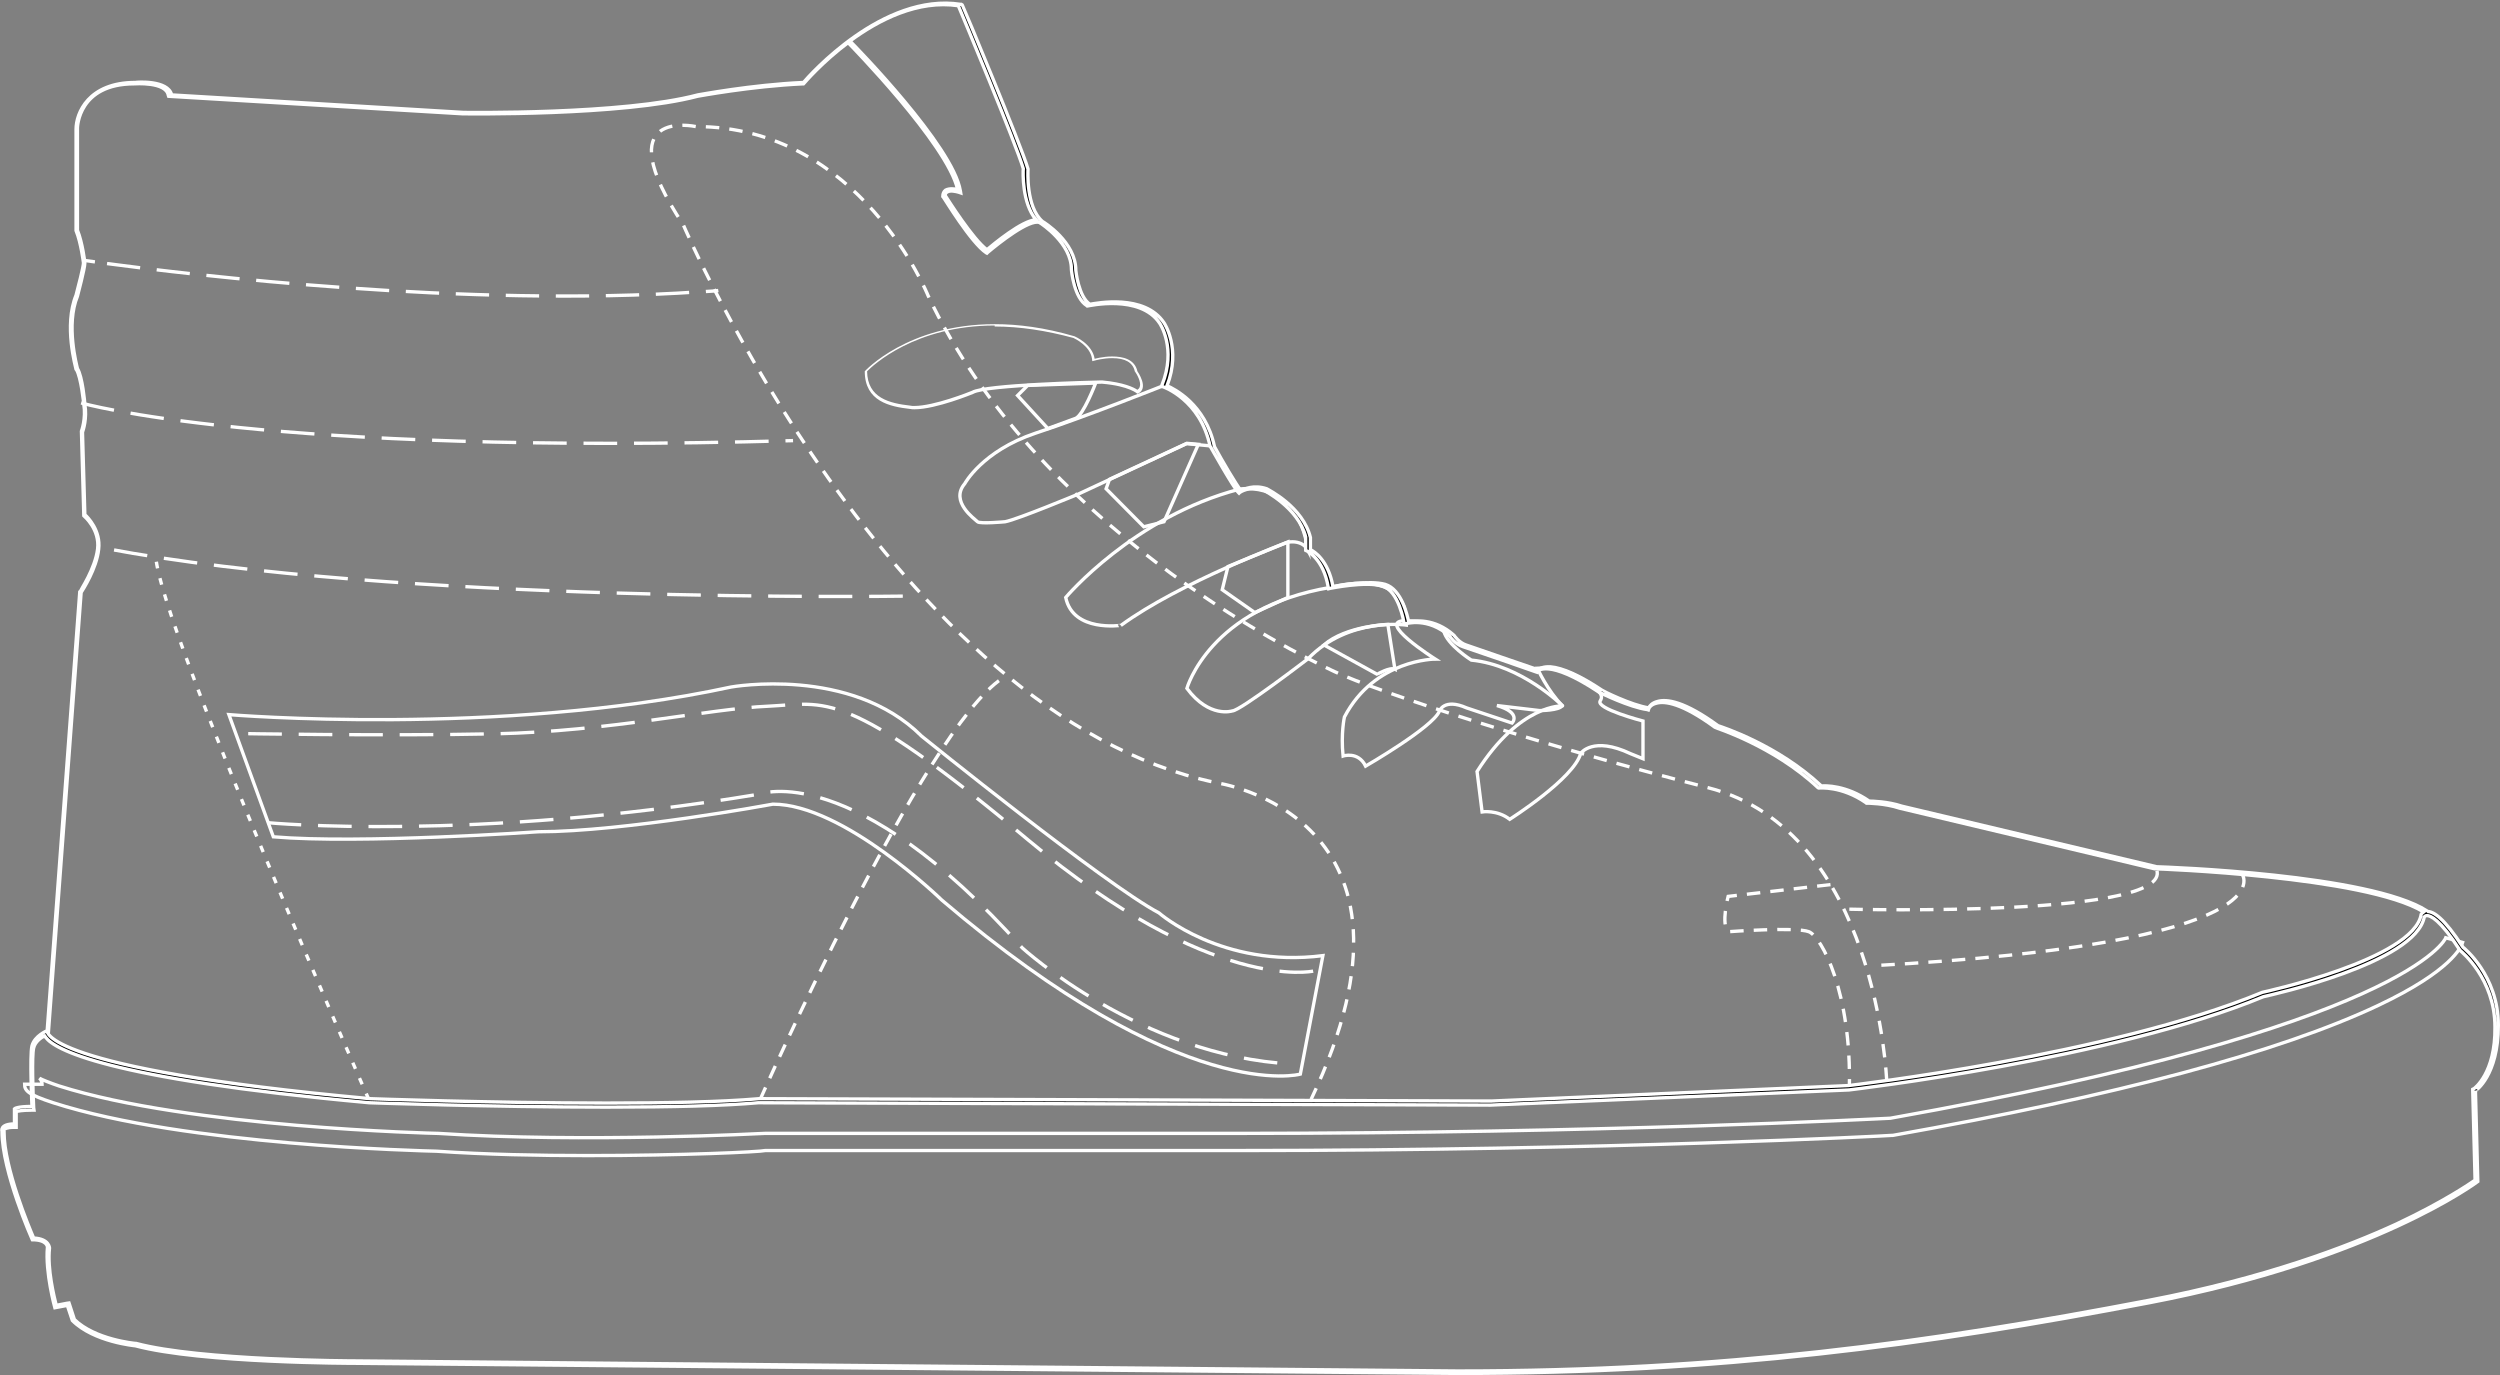 <?xml version="1.0" encoding="utf-8"?>
<!-- Generator: Adobe Illustrator 24.0.3, SVG Export Plug-In . SVG Version: 6.00 Build 0)  -->
<svg version="1.1" id="Layer_1" xmlns="http://www.w3.org/2000/svg" xmlns:xlink="http://www.w3.org/1999/xlink" x="0px" y="0px"
	 viewBox="0 0 742.7 408.6" style="enable-background:new 0 0 742.7 408.6;" xml:space="preserve">
<rect x="0" y="0" width="742.7" height="408.6" fill="#808080" stroke="none"/>
<style type="text/css">
	.st0{fill:none;stroke:#FFFFFF;stroke-miterlimit:10;}
	.st1{fill:none;stroke:#FFFFFF;stroke-miterlimit:10;stroke-dasharray:9.907,4.954;}
	.st2{fill:none;stroke:#FFFFFF;stroke-miterlimit:10;stroke-dasharray:10,5;}
	.st3{fill:none;stroke:#FFFFFF;stroke-miterlimit:10;stroke-dasharray:2,3;}
	.st4{fill:none;stroke:#FFFFFF;stroke-miterlimit:10;stroke-dasharray:4,3;}
	.st5{fill:#FFFFFF;}
	.st6{stroke:#FFFFFF;stroke-miterlimit:10;}
</style>
<path class="st0" d="M174.6,343.3c-14.5,0-30.2-0.3-44.9-1.3c-3.8-0.1-74.5-1.7-113.9-14.4c-7.3-2.4-8.5-3.5-8.5-5.5h5.2
	c0-1-0.6-1.6-0.8-1.8c0.6,0.4,3.4,1.5,5.8,2.3c38.9,12.4,111.7,14.1,112.5,14.1h0.1c43.6,2.9,96.7,0,97.2,0h0.1h141
	c105.9,0,189-4.3,193.2-4.5c153.7-27.4,164.9-53.3,165-53.6l5,1.4c-0.4,1.3-3.3,8.4-25.1,18.7c-29.2,13.8-77.7,26.8-144.2,38.6h-0.3
	c-0.8,0.1-85.3,4.5-193.6,4.5H227.4C225.8,342.2,202.7,343.3,174.6,343.3z"/>
<g>
	<g>
		<path class="st0" d="M24.5,77.3c0,0,1.3,0.2,3.7,0.5"/>
		<path class="st1" d="M31.8,78.3c24.7,3.3,106.4,13.1,176,8.4"/>
		<path class="st0" d="M209.7,86.6c1.3-0.1,2.5-0.1,3.7-0.3"/>
	</g>
</g>
<path class="st2" d="M24.1,119.7c0,0,54,15.7,211.5,11.2"/>
<path class="st2" d="M268.2,177.1c0,0-150.7,2.2-237-14.2"/>
<path class="st3" d="M109.6,326.7c0,0-62.1-141.1-63.3-161.2"/>
<path class="st4" d="M225.8,326.7c0,0,48.7-110.2,72-125.2"/>
<path class="st4" d="M560.5,321.1c0,0-2.8-74.3-53.1-87.1s-98.2-28.5-111-34.5S307.9,156,275.7,87.8c0,0-20.2-50.2-69-50.2
	c0,0-27-6-3.7,29.2c0,0,62.2,145.5,158.2,165.7c0,0,68.5,9.7,28.3,94.1"/>
<g>
	<path class="st5" d="M295.5,96.3v0.7l0,0c7.4,0,15.3,1.2,23.4,3.4c0.4,0.2,4.9,2.3,5.5,6.1l0.1,0.8l0.8-0.2c0,0,2.4-0.7,5.1-0.7
		c3.9,0,6.1,1.3,6.7,3.8v0.1l0.1,0.1c0.5,0.7,1.9,3.1,1.4,4.5c-0.1,0.4-0.4,0.7-0.7,0.9c-1-0.7-4-2.2-10.5-2.8h-0.1h-0.1
		c-3.5,0.1-34.5,0.8-38.5,3.1c-0.7,0.3-11.2,4.5-17.1,4.5c-0.4,0-0.8,0-1.2-0.1c-6.1-0.7-12.7-2.2-12.8-10.2
		c1.7-1.7,14.2-13.6,37.9-13.6L295.5,96.3 M295.5,96.3c-25.9,0-38.6,14-38.6,14c0,9,7.5,10.5,13.5,11.2c0.4,0.1,0.8,0.1,1.3,0.1
		c6.4,0,17.5-4.6,17.5-4.6c3.7-2.2,38.2-3,38.2-3c8.2,0.7,10.5,3,10.5,3c3.7-1.5,0-6.7,0-6.7c-0.8-3.6-4.3-4.4-7.5-4.4
		c-2.8,0-5.2,0.7-5.2,0.7c-0.7-4.5-6-6.7-6-6.7C310.3,97.3,302.5,96.3,295.5,96.3L295.5,96.3z"/>
</g>
<path class="st0" d="M302.3,117.5l3-3l20.2-0.7c0,0-3.7,9.7-6,10.5l-8.2,3L302.3,117.5z"/>
<path class="st0" d="M286.6,143.7c0,0,5.2-9.7,21-15c15.7-5.2,38.2-14.2,38.2-14.2s12.7,6,14.2,18l-7.5-0.7l-32.2,15
	c0,0-18,7.5-21.7,8.2c0,0-7.5,0.7-8.2,0C289.6,154.2,282.1,149,286.6,143.7z"/>
<polygon class="st0" points="345.8,155 356,132 352.6,131.7 329.6,142.4 328.6,145.2 339.8,156.5 "/>
<path class="st0" d="M316.6,177.5c0,0,20.2-24,51.7-32.2c0,0,17.2-3,20.2,18c0,0-1.5-3-6-2.2c0,0-32.2,12-49.5,24.7
	C333.1,185.7,318.8,188,316.6,177.5z"/>
<polygon class="st0" points="363.1,175.2 364.8,168.3 382.6,161 382.6,177.5 372.8,182 "/>
<path class="st0" d="M352.6,204.5c0,0,6.7-24,42.7-30c0,0,23.2-6.7,22.5,11.2c0,0-17.2-2.5-29.2,10c0,0-20.2,15.5-22.5,15.5
	C366.1,211.2,359.3,213.5,352.6,204.5z"/>
<path class="st0" d="M414.4,198.8l-2.1-13.3c0,0-12.4,0.4-19,6.1l15.8,8.7C409.2,200.3,412.9,198.1,414.4,198.8z"/>
<path class="st0" d="M426.4,195.8c0,0-18,0-27,17.2c0,0-1.1,4.9-0.4,11.6c0,0,4.5-1.5,6.7,3c0,0,19.9-11.5,21.9-16.3
	c0,0,1.3-4,8.1-1l13.5,4.5c0,0,3-3-4.5-5.2l12.7,1.5c0,0,6,0,6.7-1.5c0,0-12-12-27-13.5c0,0-7.3-4.6-8.2-8.7c0,0-1-2.7-11-3
	S426.4,195.8,426.4,195.8z"/>
<path class="st0" d="M438.8,229.2l1.5,12c0,0,4.5-0.7,8.2,2.2c0,0,19.1-12.1,21.1-19.6c0,0,3.6-5.2,14.8,0.1l3.7,1.5v-11.2
	c0,0-14.2-3.7-12.7-6c1.5-2.2-2.1-3.9-2.1-3.9s-6.1-6.6-16.6-5.8c0,0,3,6.7,7.5,11.2C464.3,209.7,451.6,209,438.8,229.2z"/>
<path class="st4" d="M543.8,262.8l-30.4,3.5c0,0-2.2,8.2,0,10.5c0,0,20.2-1.5,24,0c3.7,1.5,12.7,18,12,46.5"/>
<path class="st4" d="M549.4,270.1c0,0,99.3,2.6,91-12.4"/>
<path class="st4" d="M666.1,259.7c0,0,14.7,20.5-109.9,27.2"/>
<path class="st0" d="M68,212.3c0,0,80.2,6.7,149.2-8.2c0,0,35.6-6.4,56.6,14.6c0,0,54.7,44.2,70.5,52.5c0,0,18.7,16.5,48.7,12.7
	l-6.7,35.2c0,0-34.5,9.7-106.5-51.7c0,0-29.2-28.5-50.2-28.5c0,0-44.2,8.2-69.7,8.2c0,0-53.2,3.7-78.7,1.5L68,212.3z"/>
<path class="st2" d="M390.1,288.5c0,0-30,6.7-84.7-39s-60-40.5-77.2-39.7c-17.2,0.7-47.2,7.5-81,8.2c-33.7,0.7-77.2-0.1-77.2-0.1"/>
<path class="st2" d="M79.5,244.4c0,0,60.7,5.8,146.2-8.5c0,0,27.7-10.5,78,45.7c0,0,35.2,32.2,80.2,34.5"/>
<path class="st6" d="M742.2,304.6c0-15-10.5-23.2-10.5-23.2c-5.7-8.8-8.8-10.6-10.5-10.6c-0.2,0-0.3,0-0.4,0.1l0.2-0.3
	c-17.1-10.9-77.2-13-80.3-13.1l-75.7-18c-4.2-1.4-8.9-1.5-9.7-1.5c-6.9-4.8-13.1-4.6-14.2-4.5c-13-12.2-29.5-17.5-30.7-17.9
	c-10-7.3-15.3-8-18-7.2c-1.6,0.4-2.4,1.4-2.6,1.9c-5.2-0.8-13.8-5.1-13.8-5.2c-6.6-4.4-11.8-6.7-15.4-7c-2.2-0.1-3.2,0.5-3.6,0.9
	c-2.2-0.7-19.4-6.7-21.5-7.4c-2.1-0.7-3.5-2.8-3.5-2.8l-0.1-0.1c-5.8-5.2-11.8-4.3-13.4-3.9c-0.4-1.9-2.1-9.7-7-11.2
	c-4.8-1.3-13.6,0.3-15.5,0.7c-1.4-7.9-5.6-10.5-6.7-11v-3.5v-0.1c-2.2-9.1-12.5-14.2-13-14.5c-3.9-1.3-6.7,0.1-7.6,0.6
	c-1.4-1.7-5.8-9.2-7.9-13.1c-2.7-12.7-12.1-17.2-14.1-18.1c4.3-11.1-0.9-18.7-0.9-18.7c-5.8-8.7-20.2-5.8-22-5.5
	c-3.4-2.2-4.2-10-4.2-10.1c0-8.4-9.5-14.3-9.9-14.5c-5-4.3-4.3-15.3-4.3-15.4v-0.1v-0.1c-2.2-7.4-19.3-48.4-19.5-48.7l-0.3-0.2h-0.2
	c-23.1-3.6-45,21.2-46.7,23.2c-15.5,0.7-31.2,3.7-31.4,3.7c-22.2,5.9-69.1,5.2-69.6,5.2l-86.7-5.2c-1.1-4.5-10.4-3.8-10.8-3.7
	c-13.9,0-17.6,9.1-17.6,13.9v30v0.1c1.5,3.7,2.2,9.6,2.2,9.6c0,1.2-1.6,7.3-2.2,9.6c-3.7,9-0.1,21.4,0,22l0.1,0.1
	c1.4,2.2,2.2,10.3,2.2,10.3c0.7,4.3-0.7,8-0.7,8v0.1l0.7,25l0.1,0.1c0.1,0.1,4.7,4,4,9.8c-0.7,5.8-5.2,12.5-5.2,12.6l-0.1,0.1
	l-9.7,130.6H14h0.4l9.7-130.4c0.5-0.8,4.6-7.1,5.2-12.8c0.7-5.6-3.3-9.6-4.1-10.3l-0.7-24.5c0.2-0.6,1.4-4.1,0.7-8.3
	c0-0.4-0.7-8.2-2.2-10.6c-0.2-0.9-3.5-13,0-21.5c0.1-0.4,2.2-8.3,2.2-9.9c0-0.2-0.7-6-2.2-9.7V38c0-0.1,0.2-13.1,16.9-13.1
	c0.1,0,9.4-0.7,10.1,3.4l0.1,0.3l87.3,5.2c0.4,0,47.5,0.7,69.8-5.2c0.1,0,15.9-3,31.4-3.7h0.1l0.1-0.1c0.1-0.1,5.4-6.4,13.5-12.4
	l-0.3,0.3c0.3,0.3,29.5,30.1,32.5,43.6c-0.9-0.2-2.5-0.4-3.6,0.2c-0.5,0.4-0.8,1-0.8,1.8v0.1l0.1,0.1c0.4,0.5,8.3,13.6,12.8,16.6
	l0.2,0.1l0.2-0.2c3.3-2.8,12.4-10,15.4-8.9c0.7,0.4,9.5,6.2,9.5,13.9c0,0.4,0.8,8.5,4.6,10.8l0.1,0.1h0.1c0.1,0,15.6-3.6,21.4,5.1
	c0.1,0.1,5.1,7.5,0.7,18.4l-0.1,0.4l0.4,0.1c0.1,0,11.1,3.8,14,17.7l0.1,0.1c0.3,0.5,6.8,12.1,8.3,13.6l0.2,0.2l0.2-0.2
	c0,0,2.9-2.1,7.1-0.7c0.1,0.1,10.3,5.2,12.5,13.9v4l0.2,0.1c0.1,0,5.1,2.3,6.5,10.9l0.1,0.4l0.4-0.1c0.1,0,10.5-2.2,15.6-0.7
	c4.9,1.4,6.4,10.9,6.4,10.9l0.1,0.4l0.4-0.1c0.1,0,6.6-2.1,13.1,3.7c0.2,0.3,1.7,2.4,3.9,3.1c2.2,0.7,21.5,7.4,21.7,7.5l0.3,0.1
	l0.1-0.2c0-0.1,3.1-4,18.3,6.1c0.4,0.2,9.1,4.5,14.4,5.2l0.3,0.1l0.1-0.3c0-0.1,0.5-1.3,2.3-1.7c2.5-0.7,7.6,0,17.3,7.1l0.1,0.1
	c0.1,0.1,17.3,5.4,30.6,17.9l0.2,0.1h0.1c0.1,0,6.7-0.7,14,4.4l0.1,0.1h0.2c0.1,0,5.2,0,9.7,1.5l75.7,18h0.1
	c0.6,0,62.5,2.2,79.8,12.8c-0.4,0.3-0.7,0.7-0.7,0.7c-2.2,13.5-47.2,23.2-47.2,23.2c-45,18.7-123,27.7-123,27.7L443,327.1
	l-217.5-0.7c-11.5,1-28.2,1.3-45.3,1.3c-34.2,0-70.2-1.3-70.2-1.3c-98.2-9-96-20.2-96-20.2s-3.7,1.5-4.5,4.5c-0.7,3,0,18,0,18
	c-4.5,0-5.2,0.7-5.2,0.7v4.5c-4.5,0-3.7,2.2-3.7,2.2c0,12,9,32.2,9,32.2c4.5,0,4.5,2.2,4.5,2.2c-0.7,7.5,2.2,18,2.2,18l3.7-0.7
	l1.5,4.5c6.4,6.4,18.7,7.5,18.7,7.5c19.5,5.2,65.2,5.2,65.2,5.2l327.7,3c78,0,138.7-8.2,205.5-21s97.5-36,97.5-36l-0.7-27
	C735.4,324.1,742.2,319.6,742.2,304.6z M293.2,74.2c-4.2-3.1-11.6-14.9-12.4-16.1c0-0.4,0.1-0.8,0.5-1c0.9-0.7,2.8-0.2,3.5,0
	l0.6,0.2l-0.1-0.6c-2.2-13.3-31.3-43-32.8-44.5c8.5-6.3,20.2-12.3,32.2-10.5c1.3,3.1,17.2,41.2,19.3,48.4c-0.1,1-0.4,10.3,3.8,15.2
	C303.7,65.4,295,72.7,293.2,74.2z M735,323.4l-0.4,0.2v0.4l0.7,26.6c-1.6,1.1-9.3,6.4-23.3,13c-14.5,6.7-39.1,16.1-73.6,22.7
	c-65.9,12.6-126.1,21-205.3,21l-327.7-3c-0.4,0-45.9-0.1-65-5.2h-0.1h-0.1c-0.1,0-12-1.1-18.1-7.1l-1.4-4.3l-0.2-0.6l-0.7,0.1
	l-3.1,0.6c-0.6-2.4-2.7-10.9-2-17l0,0l0,0c0-0.1-0.1-2.8-4.7-3c-1.3-3-8.8-20.8-8.8-31.5v-0.1l-0.1-0.1c0,0-0.1-0.3,0.1-0.5
	c0.1-0.2,0.8-0.7,2.9-0.7h0.7v-0.7v-4c0.5-0.1,1.7-0.4,4.5-0.4h0.8l-0.1-0.7c-0.2-4.1-0.6-15.4,0-17.8c0.4-1.8,2.2-3.1,3.3-3.6
	c0.1,0.1,0.1,0.3,0.3,0.5c2.5,3.4,17,12.2,96.1,19.4l0,0l0,0c0.4,0,36.4,1.3,70.3,1.3c19.9,0,35.1-0.4,45.3-1.3l217.5,0.7l106.5-4.5
	l0,0l0,0c0.7-0.1,78.5-9.2,123.1-27.7c2.6-0.6,45.2-10,47.8-23.7c0.1-0.1,0.3-0.4,0.8-0.4c1,0,3.8,1,9.8,10.3l0.1,0.1l0.1,0.1
	c0.1,0.1,10.2,8.2,10.2,22.6C741.4,318.9,735,323.4,735,323.4z"/>
</svg>
